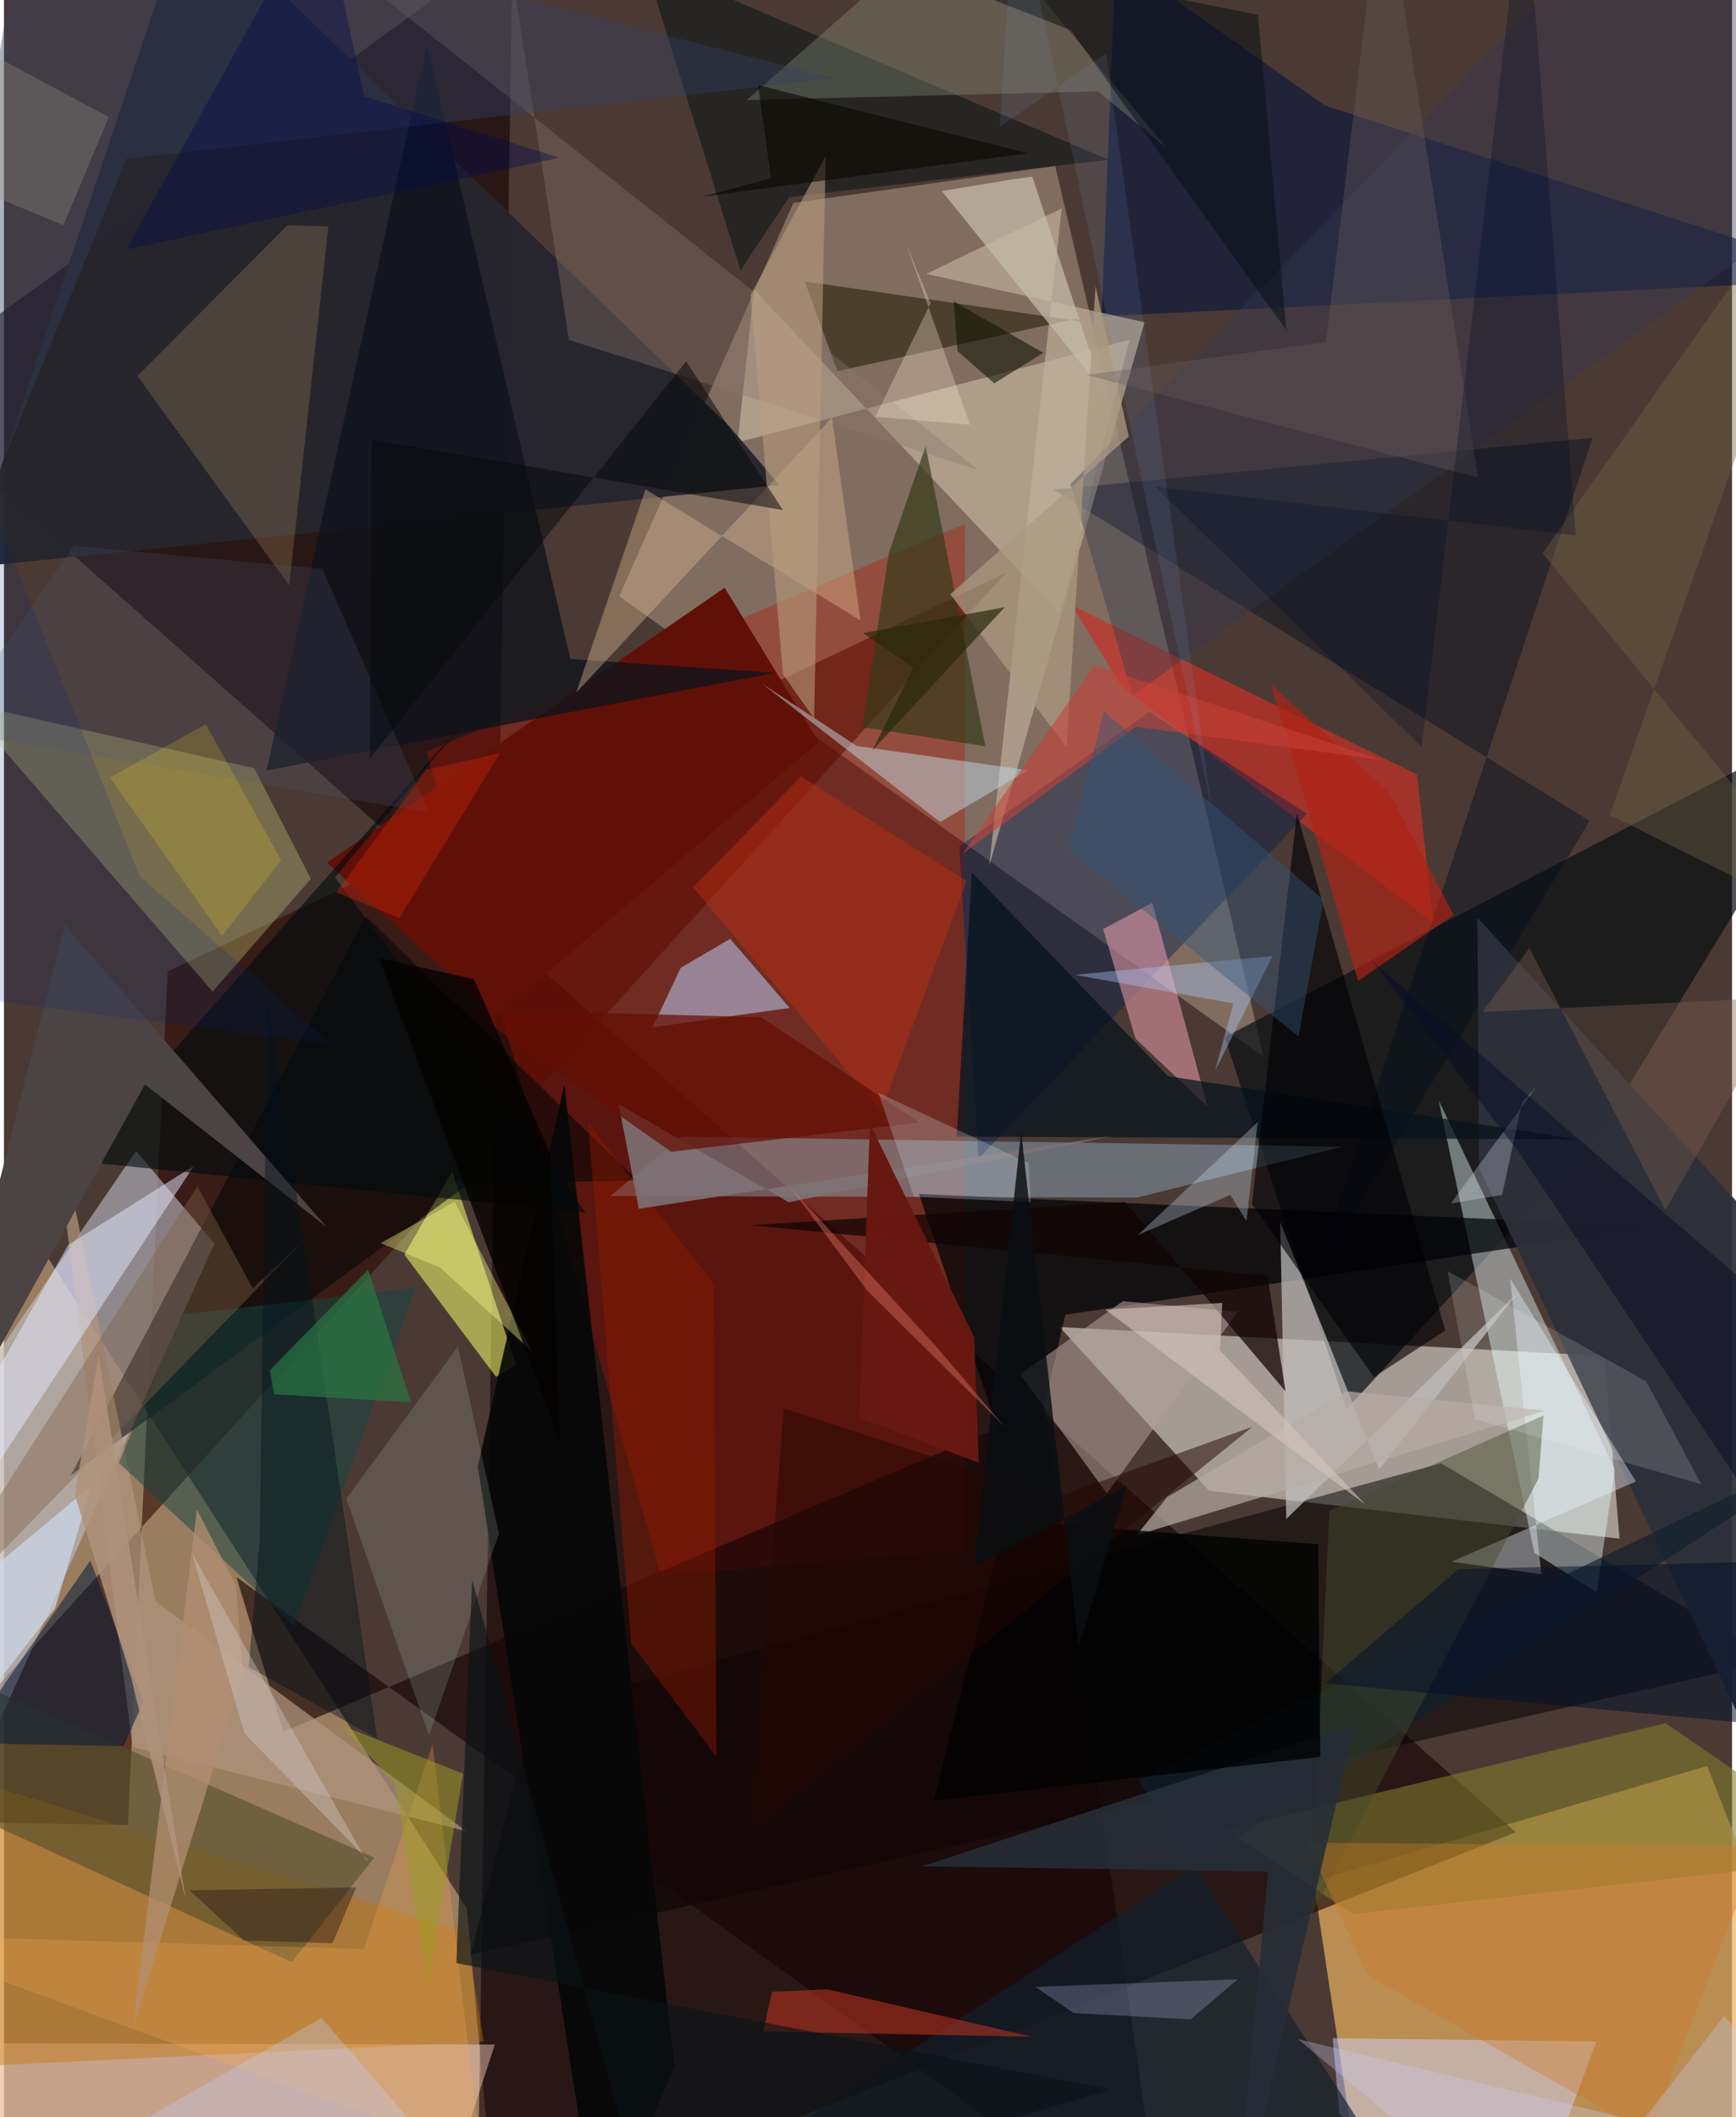 <svg xmlns="http://www.w3.org/2000/svg" width="228" height="278" viewBox="0 0 836 1024"><path fill="#4b3a34" d="M0 0h836v1024H0z"/><path fill="#d6b07e" fill-opacity=".565" d="M235.034 1044.645l-11.12-121.66L-62 479.03l27.348 548.244z"/><path fill="#eab160" fill-opacity=".694" d="M898 1042.382l-246.973-16.843-17.501-115.635 190.44-55.769z"/><path fill="#dbbfa8" fill-opacity=".38" d="M297.641 288.407l311.704 222.684-100.777-430.82-126.66 17.868z"/><path fill="#d2cfc6" fill-opacity=".655" d="M774.286 655.837l7.282 88.364-198.579-23.177-72.289-79.187z"/><path fill="#130003" fill-opacity=".612" d="M228.82 1086L246.117-28.122l-300.993 218.22 786.294 696.1z"/><path fill="#2d0800" fill-opacity=".584" d="M59.95 882.656L-62 880.648l546.79-603.644L79.195 469.87z"/><path fill="#c1c3cf" fill-opacity=".58" d="M-16.583 674.175l80.508-117.462 37.915 44.739-143.98 319.806z"/><path fill="#b81300" fill-opacity=".345" d="M464.906 253.376l-260.47 110.24L317.8 762.027l146.826-12.47z"/><path fill="#0b1116" fill-opacity=".722" d="M770.927 549.803L898 341.53 590.524 501.598l58.983 179.983z"/><path fill-opacity=".51" d="M856.495 803.121l-161.223-95.35L256.36 827.307 225.63 945.54z"/><path fill="#93bacf" fill-opacity=".412" d="M293.337 578.468l34.497-28.742 319.713 4.903-99.55 24.604z"/><path fill="#eafdff" fill-opacity=".42" d="M779.32 710.761l-8.783 59.399-30.161-19.072-46.278-218.83z"/><path fill="#d1c4ac" fill-opacity=".549" d="M362.842 140.059l147.79 156.583 33.96-132.308-189.68 49.614z"/><path fill="#26252d" fill-opacity=".976" d="M89.637-46.824L-17.722 274.541l392.89-39.961-24.26-28.397z"/><path fill="#010408" fill-opacity=".733" d="M513.443 635.877l-20.9 90.924-49.936-149.335 356.825 15.663z"/><path fill="#170505" fill-opacity=".647" d="M503.376 681.167L561.09 1086 112.468 762.755l22.617 74.888z"/><path fill="#c73026" fill-opacity=".698" d="M691.412 446.323l-7.82-71.751-166.782-81.598 23.671 38.91z"/><path fill="#e2ec8e" fill-opacity=".286" d="M100.945 479.59L-19.933 339.735l140.997 31.84 27.422 53.472z"/><path fill="#f5ff6d" fill-opacity=".545" d="M193.695 606.825l23.124-40.243 30.855 93.534-9.656 5.758z"/><path fill="#09163d" fill-opacity=".616" d="M537.723-20.587l-6.699 173.62L898 134.9 639.106 51.059z"/><path fill="#000504" fill-opacity=".549" d="M225.027 572.43l81.36-1.409-131.365-127.877-142.71 270.528z"/><path fill="#fdd0be" fill-opacity=".459" d="M237.472 988.857L205.806 1086l-260.69-38.193 27.785-59.505z"/><path fill="#001b4e" fill-opacity=".404" d="M471.478 560.36L630.33 393.61l-76.193-49.245-92.028 65.022z"/><path fill="#d3d4ff" fill-opacity=".471" d="M770.344 987.408L733.732 1086l-87.655-63.384-3.282-36.811z"/><path fill="#611007" d="M237.775 491.705L394.15 358.86l-45.5-74.613-192.384 133.002z"/><path fill="#bcd7ff" fill-opacity=".514" d="M380.121 487.506l-66.323 9.326 13.568-28.702 23.931-14.074z"/><path fill="#827c2d" fill-opacity=".576" d="M898 898.398l-245.269 27.373-62.023-40.725 213.173-51.629z"/><path fill="#000d1e" fill-opacity=".431" d="M507.676 236.82L768.5 211.767 633.072 620.069l134.006-223.048z"/><path fill="#f5a6b2" fill-opacity=".51" d="M547.413 502.364l-15.646-52.985 23.791-12.752 26.74 98.711z"/><path fill="#bfbdbd" fill-opacity=".729" d="M617.402 591.047l47.872 119.63 67.287-85.69L620.352 734.69z"/><path fill="#b19d9a" fill-opacity=".565" d="M596.851 634.5l-63.287 87.812-41.955-57.533 49.677-35.443z"/><path fill="#c0b29e" fill-opacity=".655" d="M446.201 132.47l65.513-31.656-35.095 318.084 75.175-263.046z"/><path fill="#c47403" fill-opacity=".4" d="M223.512 934.583l8.584 52.89-288.993 14.03L-62 846.525z"/><path fill="#2d303a" fill-opacity=".941" d="M898 646.516L712.825 443.844l.802 121.006L880.55 917.182z"/><path fill="#514e2b" fill-opacity=".592" d="M-46.868 863.485L-62 792.486 179.157 898.44l-39.904 50.612z"/><path fill="#af947e" fill-opacity=".725" d="M62.22 845.03L20.778 517.424 73.305 774.46l150.427 111.25z"/><path fill="#081516" fill-opacity=".545" d="M356.313 130.756l23.593-35.415 154.489-18.083-224.571-95.624z"/><path fill="#10121b" fill-opacity=".78" d="M204.697 21.2l-77.69 351.478 246.047-47.264-99.052-6.664z"/><path fill="#0f202d" fill-opacity=".647" d="M548.779 860.772L898 693.242l-537.948 349.679 295.015-17.533z"/><path fill="#04111b" fill-opacity=".714" d="M468.243 421.947l94.82 98.55 198.563 30.58-300.74-1.337z"/><path fill="#1e1900" fill-opacity=".533" d="M403.2 179.485l-15.767-43.358 133.57 19.321-2.024-1.35z"/><path fill="#e4e7fd" fill-opacity=".51" d="M31.046 602.156l60.854-38.26L-1.916 706.31-62 767.568z"/><path fill="#373a18" fill-opacity=".686" d="M428.066 267.524l17.833-51.78 28.877 145.21-59.451-9.246z"/><path fill="#b79766" fill-opacity=".259" d="M156.95 109.502L138 283.235 64.602 181.88l72.468-72.895z"/><path fill="#92a085" fill-opacity=".322" d="M465.594-44.855l97.07 116.583-33.403-27.537-169.995 4.204z"/><path fill="#89766b" fill-opacity=".365" d="M471.41 227.356l-198.09-62.929L238.253-62 120.198-51.453z"/><path fill="#c0d8e1" fill-opacity=".498" d="M412.591 360.81l-45.897-30.186 86.188 66.976 42.563-25.051z"/><path fill="#dcbb94" fill-opacity=".396" d="M276.84 335.003l123.73-133.005 13.792 98.075-104.008-63.387z"/><path fill="#134643" fill-opacity=".498" d="M55.573 707.511l84.755 78.793 58.88-163.554-113.446 13.113z"/><path fill="#060707" fill-opacity=".902" d="M287.684 1086l36.617-86.31-53.179-475.147-41.898 184.713z"/><path fill="#d03724" fill-opacity=".494" d="M371.586 963.368l-4.308 19.2 130.08 2.523-99.097-22.933z"/><path fill="#ebf6ff" fill-opacity=".392" d="M789.494 716.552l-89.184 38.753 43.427 6.119-15.073-143.021z"/><path fill="#000104" fill-opacity=".62" d="M662.752 666.076l-59-83.67 21.724-189.096 71.807 250.124z"/><path fill="#cae2d9" fill-opacity=".165" d="M165.67 724.83l53.97-73.499 19.771 90.54-33.78 97.491z"/><path fill="#000a0e" fill-opacity=".612" d="M34.831 561.532l188.91-213.636-63.582 76.447 121.299 162.142z"/><path fill="#c22d12" fill-opacity=".451" d="M424.321 537.419l-90.894-108.18 52.178-53.724 80.023 50.596z"/><path fill="#c5bba9" fill-opacity=".737" d="M497.507 85.46L531.5 188.74 453.7 92.4l35.102-5.783z"/><path fill="#4b4344" d="M68.185 524.48l87.897 69.002L29.33 447.398-40.108 720.8z"/><path fill="#454a2c" fill-opacity=".459" d="M742.383 715.06l2.398-30.445-103.558 46.117-9.149 196.417z"/><path fill="#313851" fill-opacity=".392" d="M515.99 234.09l29.993 102.39L898 83.447 803.562-62z"/><path fill="#b02314" fill-opacity=".678" d="M670.157 383.332l-57.23-52.245 42.18 143.449 46.166-32.076z"/><path fill="#001a39" fill-opacity=".529" d="M57.84 844.547l9.62-21.332-25.672-68.453-61.372 88.318z"/><path fill="#961902" fill-opacity=".4" d="M343.363 620.91l1.34 228.727-41.27-54.76-20.887-251.737z"/><path fill="#343f62" fill-opacity=".4" d="M-62 373.661L12.904-62l388.383 99.902L59.329 76.787z"/><path fill="#7e7275" fill-opacity=".886" d="M297.377 534.045l82.284 47.459 156.685-32.139-229.251 35.289z"/><path fill="#110403" fill-opacity=".725" d="M619.991 672.945l-8.731-55.851-250.082-24.526 181.292-11.219z"/><path fill="#b7aca6" fill-opacity=".702" d="M547.961 742.525l14.797-18.462 86.746-51.144 96.25 9.324z"/><path fill="#d6c6bd" fill-opacity=".588" d="M532.766 633.386l56.633-3.195-1.181 22.897 70.451 74.663z"/><path fill="#fcaf4f" fill-opacity=".255" d="M230.88 1043.196L207.408 843.53l-33.254 99.129L-62 935.678z"/><path fill="#ce7a27" fill-opacity=".373" d="M630.39 891.198l29.378 64.34 135.8 77.149 53.76-139.559z"/><path fill="#ccd9ec" fill-opacity=".714" d="M24.824 777.775l17.396-59.098L-62 805.532l30.291 44.578z"/><path fill="#bcc7f2" fill-opacity=".255" d="M574.084 976.67l-56.54-2.992-18.643-12.7 97.947-3.663z"/><path fill="#252d36" fill-opacity=".89" d="M653.48 833.993l-209.277 68.662 167.343 2.558L594.724 1086z"/><path fill="#7e6148" fill-opacity=".412" d="M-55.356 806.69l200.034-206.32-24.324 22.74-26.751-49.33z"/><path fill="#d2e7fb" fill-opacity=".302" d="M601.12 590.69l-7.816-12.8-44.774 19.501 58.003-54.692z"/><path fill="#ab9981" fill-opacity=".749" d="M528.083 138.382l-14.01 222.978-56.275-73.962 86.345-76.24z"/><path fill="#4c5b7a" fill-opacity=".212" d="M33.953 263.977l120.058 11.228 51.658 117.844-233.77-39.571z"/><path fill="#000202" fill-opacity=".8" d="M484.161 735.392l151.596 11.501 1.063 102.83-186.959 21.16z"/><path fill="#671911" fill-opacity=".992" d="M469.352 646.734l-50.404-103.115-5.254 142.089 57.857 21.769z"/><path fill="#b89e7e" fill-opacity=".565" d="M376.887 326.147l-15.744-183.47 36.402-67.191L391.91 347.5z"/><path fill="#706144" fill-opacity=".404" d="M776.905 394.103L898 49.743 744.36 267.645 898 454.559z"/><path fill="#650e03" fill-opacity=".718" d="M366.263 492.022l76.64 50.91-120.141 14.12-97.973-68.864z"/><path fill="#b28e72" fill-opacity=".745" d="M115.591 809.212l-3.222-41.96-19.026-37.21-31.13 251.428z"/><path fill="#a9c9fa" fill-opacity=".396" d="M613.739 462.391l-27.83 55.48 8.847-32.543-76.796-13.85z"/><path fill="#090f15" fill-opacity=".533" d="M606.656 7.12l13.743 152.629L516.12 14.618 385.43-36.75z"/><path fill="#7b5c4e" fill-opacity=".392" d="M862.474 482.325l-147.165 7.1 22.648-30.854 65.764 126.683z"/><path fill="#685a5b" fill-opacity=".369" d="M667.052-62l46.13 292.983-189.438-49.638 115.807-15.91z"/><path fill="#c84036" fill-opacity=".573" d="M463.672 412.995l83.968-61.527 119.374 16.182-139.443-45.91z"/><path fill="#cbd0de" fill-opacity=".278" d="M423.007 528.536l72.692 33.979 1.008 18.905-56.497-2.588z"/><path fill="#c1d1ff" fill-opacity=".302" d="M153.544 976.04L-38.56 1086l226.297-4.92 12.53-51.187z"/><path fill="#141608" fill-opacity=".596" d="M502.8 170.687l-23.741 14.728-17.752-15.62-1.937-24.094z"/><path fill="#0b1217" fill-opacity=".627" d="M311.85 1075.22l224.102-64.567-317.109-61.164 7.636-185.354z"/><path fill="#ecf2fd" fill-opacity=".271" d="M699.942 582.087l24.82-4.141 9.718-44.86 7.01-7.623z"/><path fill="#f6fafd" fill-opacity=".153" d="M821.146 717.903L711.69 686.42l-13.356-71.69 96.109 53.305z"/><path fill="#cdcff8" fill-opacity=".306" d="M745.781 1086l86.406-110.886L898 1051.778l-272.085-65.566z"/><path fill="#feff8c" fill-opacity=".38" d="M182.21 601.26l35.805-20 37.243 72.154-44.324-40.406z"/><path fill="#30567a" fill-opacity=".42" d="M638.347 435.137l-12.069 66.202-111.56-90.89 17.402-66.408z"/><path fill="#00112b" fill-opacity=".514" d="M703.664 758.942l137.507-3.382L898 838.583l-258.7-24.417z"/><path fill="#250600" fill-opacity=".51" d="M509.57 724.082l94.485-34.039-242.916 196.283 16.13-205.066z"/><path fill="#070a0c" fill-opacity=".533" d="M177.897 212.467l198.928 34.24-46.774-71.947L176.93 366.915z"/><path fill="#01121c" fill-opacity=".42" d="M118.357 806.271l62.182 34.652-53.073-358.654-3.752 263.065z"/><path fill="#c22208" fill-opacity=".427" d="M239.927 364.272l-35.606 7.995-43.55 59.383 30.542 12.337z"/><path fill="#f9e6d1" fill-opacity=".318" d="M467.358 205.452l-45.822-3.85 26.746-54.905-11.94-29.037z"/><path fill="#ffe01d" fill-opacity=".18" d="M51.314 376.094l46.317-25.821 36.444 65.834-28.569 36.43z"/><path fill="#2a1716" fill-opacity=".443" d="M116.154 938.597l-26.334-24.31 80.555-1.4-11.434 26.923z"/><path fill="#000d26" fill-opacity=".294" d="M735.56-62l-49.708 423.4-128.844-126.058 203.407 23.666z"/><path fill="#287641" fill-opacity=".706" d="M176.172 614.067l20.732 64.204-66.181-3.901-2.086-11.597z"/><path fill="#090c25" fill-opacity=".49" d="M732.612 556.949l-70.535-91.966L898 668.263l-21.843 103.598z"/><path fill="#999481" fill-opacity=".318" d="M-62 71.2l90.755 37.706L50.7 56.662-1.229 28.776z"/><path fill="#000a4d" fill-opacity=".376" d="M153.365-49.856l20.837 96.403 94.584 29.748-209.629 44.362z"/><path fill="#b0927c" fill-opacity=".851" d="M45.78 655.592l42.062 262.782L61.4 810.886l-27.098-87.863z"/><path fill="#090e12" fill-opacity=".82" d="M492.08 547.289l27.86 249.434 23.284-78.191-73.78 39.038z"/><path fill="#d3cbcd" fill-opacity=".388" d="M116.37 838.437l59.862 61.37-.938-.04-84.228-148.279z"/><path fill="#030200" fill-opacity=".788" d="M268.79 696.639l-87.328-233.26 45.952 10.203 36.827 84.27z"/><path fill="#fd897c" fill-opacity=".345" d="M417.328 623.889l-36.755-49.472 70.086 76.509 33.515 39.24z"/><path fill="#0a0700" fill-opacity=".604" d="M337.554 95.174l33.567-8.95-6.29-45.068 130.544 32.993z"/><path fill="#002779" fill-opacity=".169" d="M65.617 423.698L-62 104.578v372.116l220.495 28.447z"/><path fill="#2b270b" fill-opacity=".694" d="M439.996 322.913l-24.398-16.722 68.541-12.497-64.065 69.35z"/><path fill="#9d9a25" fill-opacity=".525" d="M163.268 834.503l58.816 23.354-16.98 102.235-16.008-97.516z"/><path fill="#84a5e0" fill-opacity=".118" d="M584.288 391.237L489.27-55.135l-7.527 116.477 51.4-35.48z"/></svg>